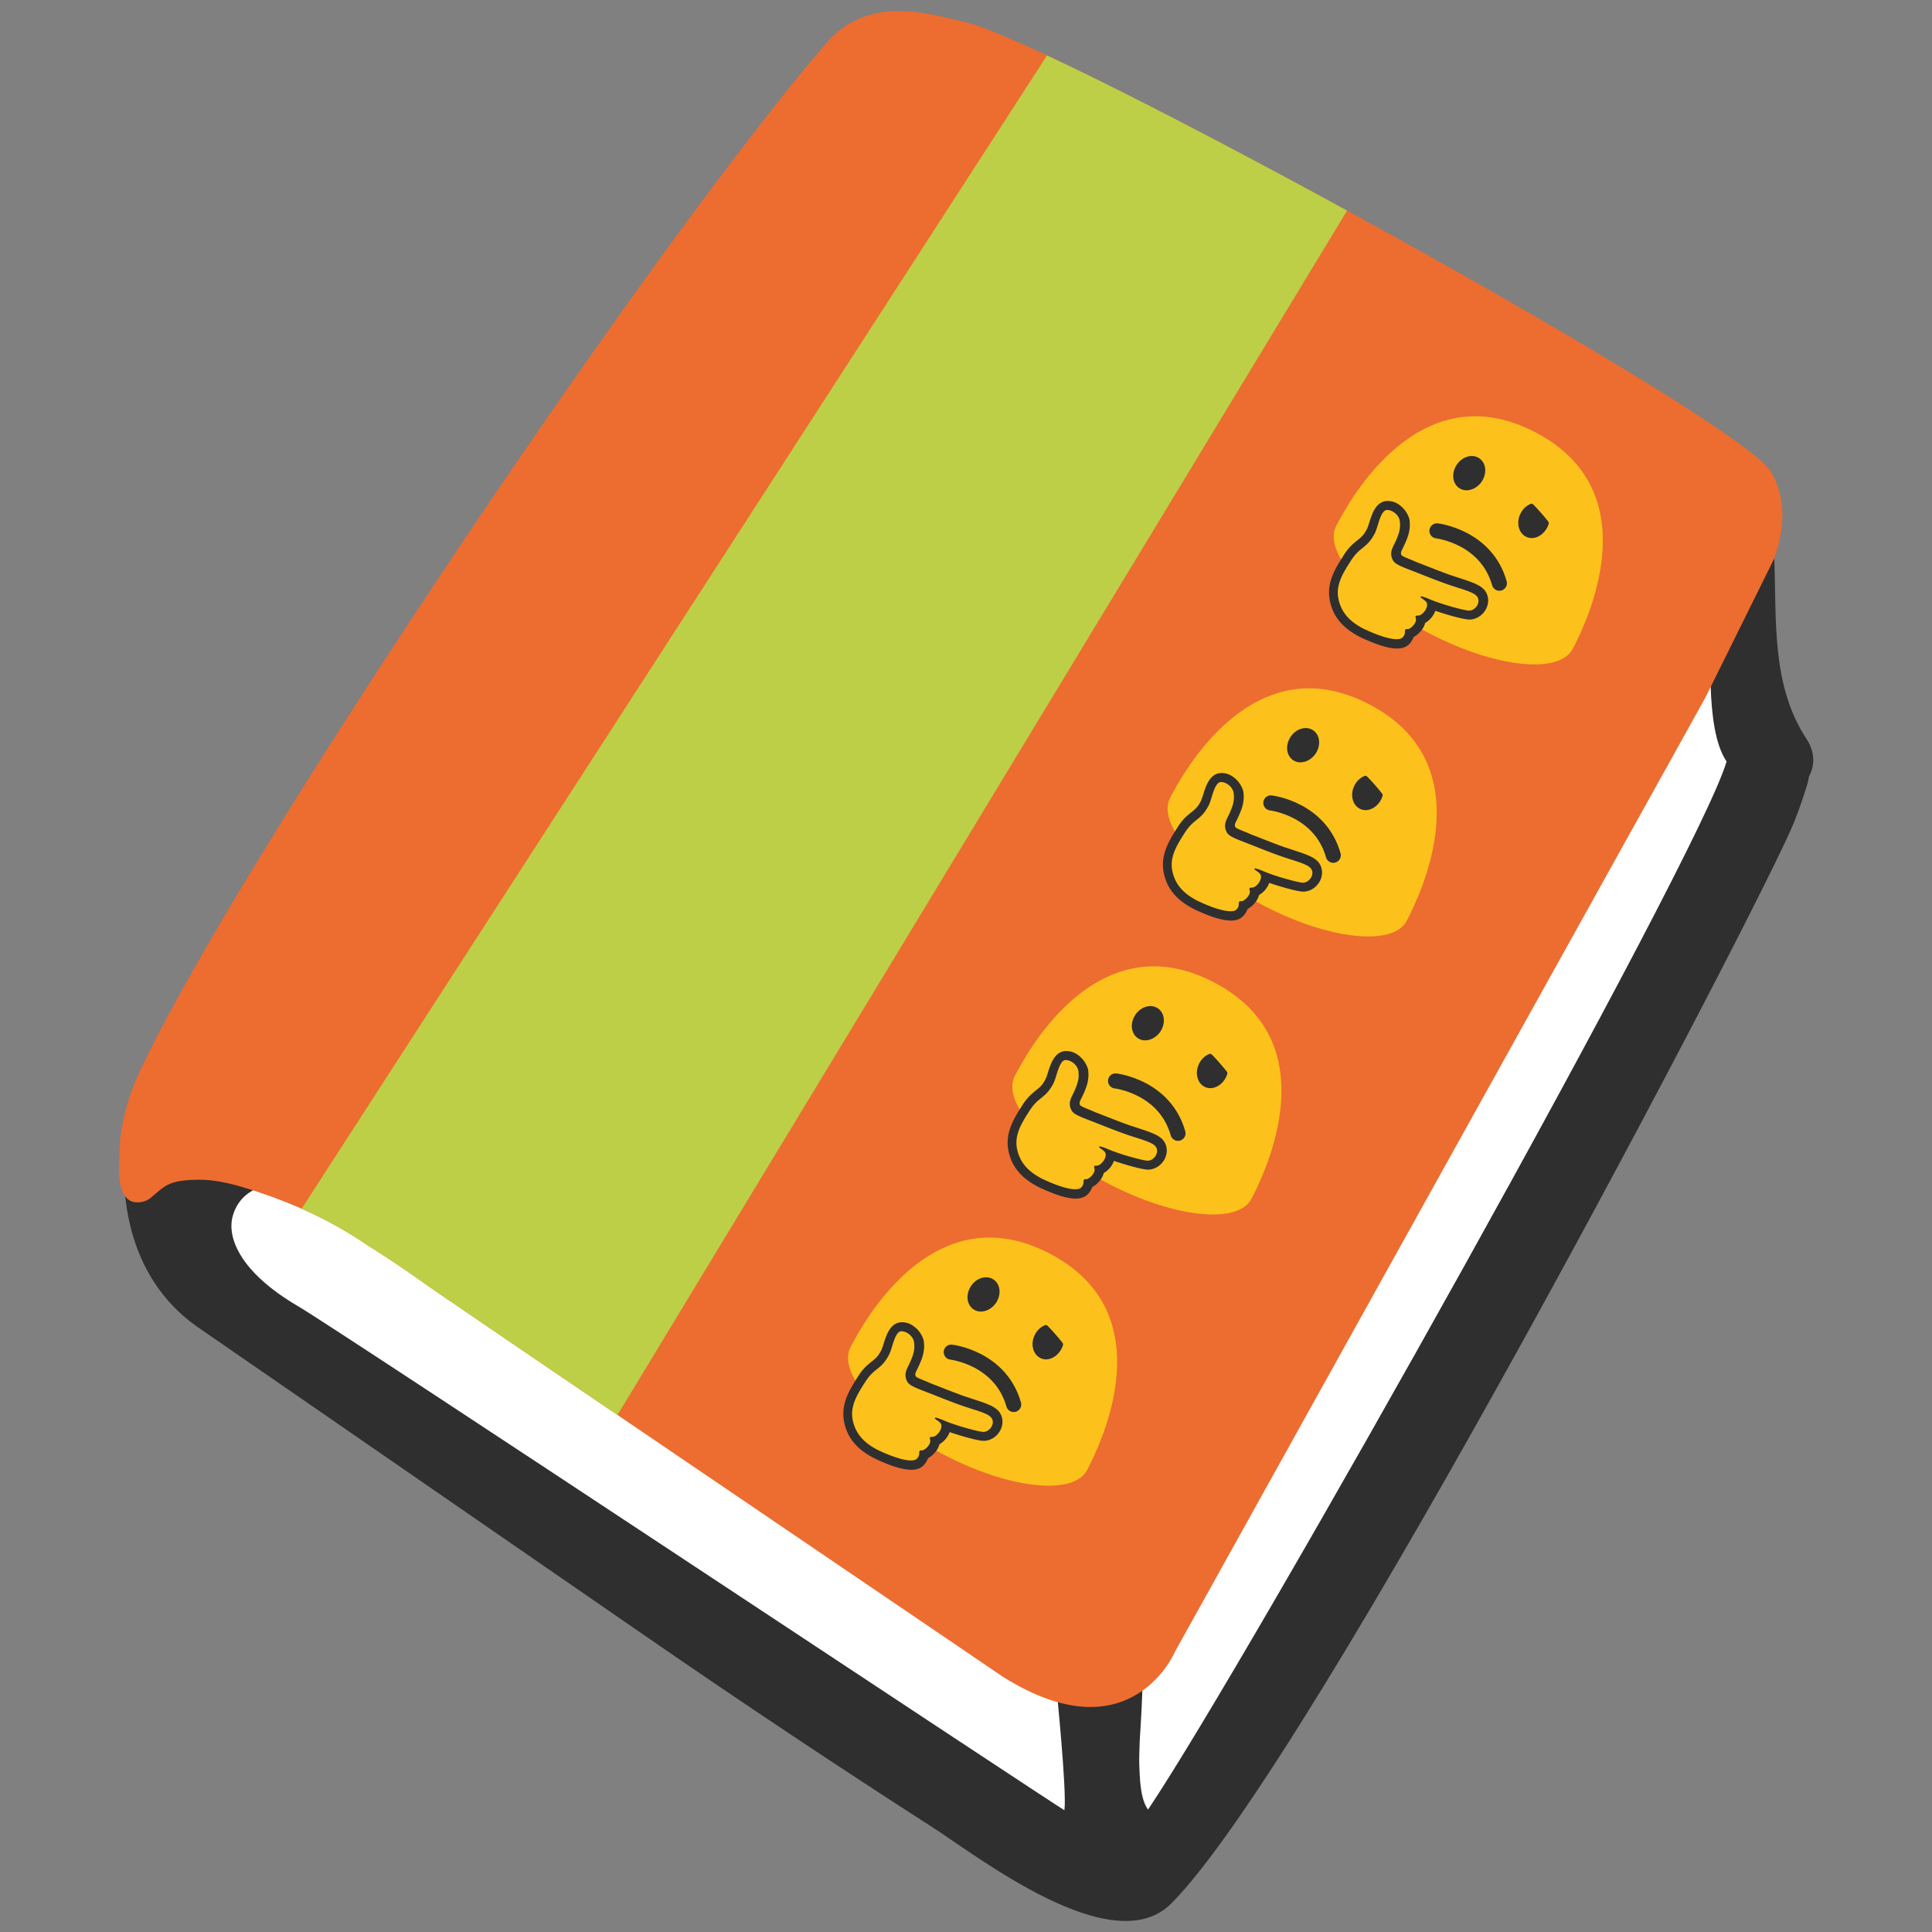 <?xml version="1.0" encoding="UTF-8" standalone="no"?>
<svg
   width="128"
   height="128"
   style="enable-background:new 0 0 128 128;"
   version="1.1"
   id="svg24770"
   sodipodi:docname="emoji_u1f4d4.svg"
   inkscape:version="1.2.2 (732a01da63, 2022-12-09)"
   xmlns:inkscape="http://www.inkscape.org/namespaces/inkscape"
   xmlns:sodipodi="http://sodipodi.sourceforge.net/DTD/sodipodi-0.dtd"
   xmlns:xlink="http://www.w3.org/1999/xlink"
   xmlns="http://www.w3.org/2000/svg"
   xmlns:svg="http://www.w3.org/2000/svg">
  <rect width="100%" height="100%" fill="#808080" stroke="none"/>
  <defs
     id="defs24774" />
  <sodipodi:namedview
     id="namedview24772"
     pagecolor="#ffffff"
     bordercolor="#000000"
     borderopacity="0.25"
     inkscape:showpageshadow="2"
     inkscape:pageopacity="0.0"
     inkscape:pagecheckerboard="0"
     inkscape:deskcolor="#d1d1d1"
     showgrid="false"
     inkscape:zoom="2.9996795"
     inkscape:cx="60.839832"
     inkscape:cy="68.007264"
     inkscape:window-width="1366"
     inkscape:window-height="697"
     inkscape:window-x="-8"
     inkscape:window-y="-8"
     inkscape:window-maximized="1"
     inkscape:current-layer="svg24770" />
  <g
     id="g24768">
    <g
       id="g24744">
      <polygon
         points="113.31,39.94 73.16,111.29 23.17,78.39 15.05,77.11 12.49,81.38 16.33,87.79 72.3,122.82 77.42,122.39 118.39,51.77 "
         style="fill:#FFFFFF;"
         id="polygon24742" />
      <path
         d="M118.25,49.33c-2.29-3.48-1.93-7.63-2.08-11.66c0.64-1.9,0.8-3.82-0.22-5.58 c-2.07-3.53-46.36-27.8-52.03-29.03c-2-0.43-6.13-1.91-8.93,1.34C42.09,19.36,10.56,66.96,9.43,74.1c-0.63,4,0.31,9.86,4.86,13.14 c0.21,0.15,19.15,13.22,29.1,20.08c6.05,4.17,12.19,8.27,18.38,12.24c3.02,1.93,11.68,8.73,15.45,4.95 c9.15-9.14,38.26-64.93,40.2-69.78c0.34-0.85,0.63-1.7,0.88-2.54c0.04-0.14,0.06-0.28,0.08-0.41 C118.78,51.08,118.83,50.21,118.25,49.33z"
         style="fill:#FFFFFF;"
         id="path24736" />
      <path
         d="M72.23,106.95c-0.28,0.09-0.57,0.14-0.9,0.16c-1.03,0.05-2.06-1.13-2.89-1.71 c-2.01-1.43-3.94-2.98-5.98-4.38c-11.4-7.88-36.64-23.72-37.56-24.26c-1.97-1.17-3.99-2.35-6.17-2.64 c-0.91-0.12-2.98,0.12-3.13-1.21c-0.13-1.31,1.4-3.03,1.95-4.14c1.05-2.07,2.19-4.08,3.37-6.08c3.7-6.24,7.73-12.29,11.81-18.3 c4.23-6.24,8.56-12.41,12.88-18.58c2.98-4.24,6.03-8.45,8.86-12.79c3.15-5.61,7.47-5.91,9.5-5.36c8.41,2.3,43.04,24.54,44.8,25.35 c1.3,0.6,2.5,1.53,2.04,3.12c-0.79,2.73-27.74,54.11-30.5,59.13c-1.38,2.51-2.82,4.98-4.32,7.41 C74.99,104.28,74.09,106.36,72.23,106.95z"
         style="fill:#ED6C30;"
         id="path24738" />
      <path
         d="M119.68,48.95c-2.34-3.58-1.97-7.84-2.13-11.97c0.66-1.95,0.24-3.45-0.82-5.26 C114.61,28.1,70.11,3.4,64.29,2.14C62.24,1.7,58,0.19,55.13,3.51C41.89,18.86,9.6,67.35,8.44,74.67 c-0.65,4.1-0.14,9.81,4.55,13.18c0.22,0.15,19.66,13.57,29.87,20.61c6.22,4.29,12.52,8.49,18.87,12.57 c3.09,1.98,11.98,8.96,15.86,5.09c9.39-9.38,39.28-66.65,41.26-71.62c0.35-0.87,0.65-1.75,0.91-2.61 c0.04-0.15,0.06-0.28,0.08-0.42C120.23,50.74,120.28,49.85,119.68,48.95z M19.78,86.56c-3.99-2.33-4.76-4.67-4.35-6.03 c0.69-2.38,3.7-2.51,5.73-1.58c3.16,1.45,6.84,4.22,7.72,4.82c5.82,3.97,41.11,28.05,41.11,28.05s0.7,6.86,0.53,8.11 C70.12,119.75,22.35,88.06,19.78,86.56z M76.06,119.89c-0.54-0.74-0.54-2.16-0.58-2.95c-0.02-0.53,0.02-1.06,0.03-1.59 c0.01-0.43,0.45-5.99-0.06-5.43c0.03-0.04,34.57-62.06,37.78-68.71c0.26,1.43-0.36,7,1.16,9.24 C112.56,56.82,82.63,110.12,76.06,119.89z"
         style="fill:#2F2F2F;"
         id="path24740" />
    </g>
    <g
       id="g24766">
      <defs
         id="defs24747">
        <path
           id="SVGID_1_"
           d="M8.03,78.69c0.1,0.35,0.27,0.65,0.54,0.83c0.41,0.26,1.06,0.14,1.42-0.16c0.4-0.33,0.77-0.73,1.27-0.93 c0.56-0.23,1.26-0.26,1.85-0.27c1.33-0.02,2.67,0.38,3.92,0.79c2.64,0.88,5,1.97,7.3,3.54c2.1,1.3,3.96,2.67,4.55,3.07 c1.06,0.72,3.11,2.12,5.75,3.92l31.8,21.6c8.48,5.35,11.42-1.66,11.42-1.66l35.13-63.19l4.58-9.25c0.66-1.95,0.82-3.92-0.23-5.72 c-2.12-3.62-47.59-28.54-53.4-29.8c-2.05-0.44-6.29-1.95-9.16,1.37c-1.46,1.69-2.86,3.43-4.23,5.2c-1.7,2.18-3.37,4.39-5.01,6.62 c-1.87,2.54-3.71,5.09-5.52,7.66c-1.95,2.76-3.88,5.53-5.78,8.31c-1.95,2.85-3.87,5.71-5.78,8.59c-1.87,2.81-3.71,5.64-5.53,8.48 c-1.7,2.65-3.38,5.31-5.02,7.99c-1.45,2.35-2.88,4.72-4.26,7.12c-1.11,1.93-2.2,3.88-3.23,5.85c-0.42,0.82-0.83,1.63-1.21,2.47 c-0.82,1.79-1.32,3.73-1.29,5.72C7.87,77.31,7.85,78.07,8.03,78.69z" />
      </defs>
      <use
         style="overflow:visible;fill:#ED6C30;"
         xlink:href="#SVGID_1_"
         id="use24749" />
      <clipPath
         id="SVGID_2_">
        <use
           style="overflow:visible;"
           xlink:href="#SVGID_1_"
           id="use24751" />
      </clipPath>
      <g
         style="clip-path:url(#SVGID_2_);"
         clip-path="url(#SVGID_2_)"
         id="g24764">
        <g
           id="g24762">
          <defs
             id="defs24755">
            <polygon
               id="SVGID_3_"
               points="70.37,2.12 19.3,81.14 39.49,96.09 90.57,11.77 " />
          </defs>
          <use
             style="overflow:visible;fill:#BDCF46;"
             xlink:href="#SVGID_3_"
             id="use24757" />
          <clipPath
             id="SVGID_4_">
            <use
               style="overflow:visible;"
               xlink:href="#SVGID_3_"
               id="use24759" />
          </clipPath>
        </g>
      </g>
    </g>
  </g>
  <g
     stroke-width="1.415"
     id="g20065"
     transform="rotate(47.324,87.979,110.307)">
    <path
       class="st0"
       d="m 37.233,44.852 c -8.12,2.937 -5.016,12.097 -4.363,13.901 0.652,1.805 4.904,1.918 9.486,0.26 4.582,-1.657 7.777,-4.465 7.124,-6.269 -0.652,-1.804 -4.128,-10.83 -12.247,-7.892 z"
       fill="#fcbf07"
       id="path20055"
       style="fill:#fcc21b" />
    <path
       d="m 37.635,54.066 c 0,0 2.48,-2.144 5.354,-0.69"
       class="st1"
       fill="none"
       stroke="#2f2f2f"
       stroke-linecap="round"
       stroke-linejoin="round"
       stroke-miterlimit="10"
       stroke-width="1"
       id="path20057" />
    <path
       class="st2"
       d="m 36.533,51.064 c -0.541,0.115 -1.082,-0.305 -1.233,-0.946 -0.151,-0.642 0.175,-1.262 0.716,-1.377 0.542,-0.115 1.082,0.305 1.233,0.946 0.137,0.647 -0.175,1.262 -0.716,1.377 z m 5.879,-2.548 a 1.183,1.183 0 0 0 -0.111,-0.219 c -0.03,-0.038 -0.074,-0.07 -0.122,-0.069 -0.319,-0.03 -1.09,-0.059 -1.518,-0.034 -0.063,0.007 -0.115,0.042 -0.128,0.095 -0.109,0.282 -0.114,0.624 0.02,0.949 0.236,0.61 0.861,0.95 1.372,0.75 0.501,-0.181 0.73,-0.847 0.487,-1.472 z"
       fill="#2f2f2f"
       id="path20059" />
    <path
       class="st3"
       d="m 39.213,62.32 c -1.074,0.39 -1.913,0.353 -2.739,-0.093 -1.016,-0.572 -1.294,-1.654 -1.545,-2.615 -0.143,-0.531 -0.11,-0.884 -0.093,-1.197 a 2.465,2.465 0 0 0 -0.13,-1.12 4.192,4.192 0 0 0 -0.233,-0.466 c -0.272,-0.484 -0.6,-1.03 -0.325,-1.437 0.092,-0.146 0.248,-0.252 0.449,-0.324 0.358,-0.13 0.792,-0.092 1.077,0.112 0.451,0.307 0.696,0.671 1.012,1.545 0.13,0.358 0.277,0.45 0.476,0.508 0.053,0.013 0.12,0.021 0.321,-0.051 0.186,-0.068 0.405,-0.18 0.738,-0.332 0.11,-0.056 0.219,-0.112 0.348,-0.158 0.347,-0.158 1.38,-0.662 2.031,-1.01 l 0.499,-0.278 c 0.39,-0.222 0.779,-0.444 1.094,-0.558 0.157,-0.057 0.291,-0.089 0.407,-0.082 0.323,-0.004 0.602,0.187 0.735,0.51 a 0.97,0.97 0 0 1 -0.156,1.045 c -0.244,0.267 -1.44,0.99 -2.167,1.351 0.024,0.024 0.044,0.033 0.054,0.061 0.204,0.25 0.301,0.653 0.237,0.967 -0.008,0.068 -0.035,0.127 -0.054,0.166 0.242,0.22 0.276,0.628 0.254,0.88 -0.008,0.067 -0.02,0.169 -0.08,0.271 a 0.77,0.77 0 0 1 0.185,0.468 c 0.062,0.528 -0.642,1.09 -2.043,1.694 -0.123,0.061 -0.238,0.102 -0.352,0.144 z"
       fill="#fac139"
       id="path20061"
       style="fill:#fcc21b" />
    <path
       class="st2"
       d="m 34.686,55.36 c 0.258,-0.094 0.586,-0.083 0.807,0.08 0.392,0.28 0.597,0.578 0.912,1.403 0.16,0.444 0.382,0.607 0.687,0.69 0.14,0.03 0.294,0.008 0.495,-0.065 0.257,-0.093 0.6,-0.266 1.095,-0.51 0.385,-0.187 1.408,-0.671 2.045,-1.015 0.504,-0.263 1.134,-0.67 1.564,-0.825 a 0.855,0.855 0 0 1 0.302,-0.06 c 0.487,0.002 0.678,0.71 0.359,1.036 -0.226,0.227 -1.52,1.036 -2.244,1.362 -0.515,0.235 -0.614,0.32 -0.603,0.348 0.002,0.096 0.25,-0.026 0.476,-0.027 0.303,-0.012 0.49,0.503 0.416,0.838 -0.047,0.227 -0.197,0.217 -0.155,0.331 0.015,0.043 0.108,0.074 0.152,0.107 0.152,0.107 0.218,0.423 0.185,0.646 -0.017,0.087 -0.02,0.169 -0.095,0.228 -0.076,0.06 -0.07,0.123 -0.01,0.198 0.094,0.08 0.187,0.16 0.208,0.395 0.033,0.36 -0.715,0.89 -1.863,1.386 -0.115,0.042 -0.224,0.097 -0.324,0.134 -0.974,0.352 -1.74,0.338 -2.488,-0.072 -0.87,-0.479 -1.128,-1.373 -1.396,-2.426 -0.262,-1.039 0.137,-1.28 -0.247,-2.34 -0.16,-0.444 -0.846,-1.264 -0.605,-1.627 a 0.826,0.826 0 0 1 0.327,-0.215 m -0.207,-0.573 a 1.242,1.242 0 0 0 -0.6,0.444 c -0.367,0.553 0.007,1.228 0.309,1.75 0.086,0.147 0.182,0.323 0.213,0.409 0.16,0.444 0.147,0.675 0.116,0.994 -0.016,0.314 -0.049,0.714 0.11,1.288 0.272,1.02 0.556,2.163 1.695,2.804 0.894,0.502 1.844,0.531 2.99,0.117 0.114,-0.042 0.243,-0.088 0.366,-0.15 2.092,-0.886 2.268,-1.564 2.223,-2.002 a 1.476,1.476 0 0 0 -0.142,-0.482 c 0.017,-0.088 0.039,-0.16 0.038,-0.209 0.028,-0.236 0.002,-0.664 -0.208,-0.977 0.01,-0.02 0.004,-0.034 0.013,-0.053 a 1.533,1.533 0 0 0 -0.145,-0.984 c 0.717,-0.39 1.685,-0.982 1.943,-1.254 0.328,-0.345 0.42,-0.897 0.215,-1.373 -0.189,-0.434 -0.576,-0.698 -1.014,-0.702 a 1.586,1.586 0 0 0 -0.499,0.1 c -0.344,0.124 -0.747,0.35 -1.151,0.578 -0.176,0.096 -0.352,0.192 -0.499,0.278 -0.65,0.348 -1.674,0.832 -2.017,1.004 -0.123,0.061 -0.233,0.117 -0.347,0.159 -0.305,0.142 -0.538,0.259 -0.71,0.321 -0.1,0.036 -0.134,0.032 -0.148,0.038 -0.093,-0.032 -0.165,-0.054 -0.259,-0.312 -0.314,-0.825 -0.562,-1.286 -1.126,-1.681 a 1.746,1.746 0 0 0 -1.366,-0.105 z"
       fill="#2f2f2f"
       id="path20063" />
  </g>
  <g
     stroke-width="1.415"
     id="g25686"
     transform="rotate(47.324,61.909,106.761)">
    <path
       class="st0"
       d="m 37.233,44.852 c -8.12,2.937 -5.016,12.097 -4.363,13.901 0.652,1.805 4.904,1.918 9.486,0.26 4.582,-1.657 7.777,-4.465 7.124,-6.269 -0.652,-1.804 -4.128,-10.83 -12.247,-7.892 z"
       fill="#fcbf07"
       id="path25676"
       style="fill:#fcc21b" />
    <path
       d="m 37.635,54.066 c 0,0 2.48,-2.144 5.354,-0.69"
       class="st1"
       fill="none"
       stroke="#2f2f2f"
       stroke-linecap="round"
       stroke-linejoin="round"
       stroke-miterlimit="10"
       stroke-width="1"
       id="path25678" />
    <path
       class="st2"
       d="m 36.533,51.064 c -0.541,0.115 -1.082,-0.305 -1.233,-0.946 -0.151,-0.642 0.175,-1.262 0.716,-1.377 0.542,-0.115 1.082,0.305 1.233,0.946 0.137,0.647 -0.175,1.262 -0.716,1.377 z m 5.879,-2.548 a 1.183,1.183 0 0 0 -0.111,-0.219 c -0.03,-0.038 -0.074,-0.07 -0.122,-0.069 -0.319,-0.03 -1.09,-0.059 -1.518,-0.034 -0.063,0.007 -0.115,0.042 -0.128,0.095 -0.109,0.282 -0.114,0.624 0.02,0.949 0.236,0.61 0.861,0.95 1.372,0.75 0.501,-0.181 0.73,-0.847 0.487,-1.472 z"
       fill="#2f2f2f"
       id="path25680" />
    <path
       class="st3"
       d="m 39.213,62.32 c -1.074,0.39 -1.913,0.353 -2.739,-0.093 -1.016,-0.572 -1.294,-1.654 -1.545,-2.615 -0.143,-0.531 -0.11,-0.884 -0.093,-1.197 a 2.465,2.465 0 0 0 -0.13,-1.12 4.192,4.192 0 0 0 -0.233,-0.466 c -0.272,-0.484 -0.6,-1.03 -0.325,-1.437 0.092,-0.146 0.248,-0.252 0.449,-0.324 0.358,-0.13 0.792,-0.092 1.077,0.112 0.451,0.307 0.696,0.671 1.012,1.545 0.13,0.358 0.277,0.45 0.476,0.508 0.053,0.013 0.12,0.021 0.321,-0.051 0.186,-0.068 0.405,-0.18 0.738,-0.332 0.11,-0.056 0.219,-0.112 0.348,-0.158 0.347,-0.158 1.38,-0.662 2.031,-1.01 l 0.499,-0.278 c 0.39,-0.222 0.779,-0.444 1.094,-0.558 0.157,-0.057 0.291,-0.089 0.407,-0.082 0.323,-0.004 0.602,0.187 0.735,0.51 a 0.97,0.97 0 0 1 -0.156,1.045 c -0.244,0.267 -1.44,0.99 -2.167,1.351 0.024,0.024 0.044,0.033 0.054,0.061 0.204,0.25 0.301,0.653 0.237,0.967 -0.008,0.068 -0.035,0.127 -0.054,0.166 0.242,0.22 0.276,0.628 0.254,0.88 -0.008,0.067 -0.02,0.169 -0.08,0.271 a 0.77,0.77 0 0 1 0.185,0.468 c 0.062,0.528 -0.642,1.09 -2.043,1.694 -0.123,0.061 -0.238,0.102 -0.352,0.144 z"
       fill="#fac139"
       id="path25682"
       style="fill:#fcc21b" />
    <path
       class="st2"
       d="m 34.686,55.36 c 0.258,-0.094 0.586,-0.083 0.807,0.08 0.392,0.28 0.597,0.578 0.912,1.403 0.16,0.444 0.382,0.607 0.687,0.69 0.14,0.03 0.294,0.008 0.495,-0.065 0.257,-0.093 0.6,-0.266 1.095,-0.51 0.385,-0.187 1.408,-0.671 2.045,-1.015 0.504,-0.263 1.134,-0.67 1.564,-0.825 a 0.855,0.855 0 0 1 0.302,-0.06 c 0.487,0.002 0.678,0.71 0.359,1.036 -0.226,0.227 -1.52,1.036 -2.244,1.362 -0.515,0.235 -0.614,0.32 -0.603,0.348 0.002,0.096 0.25,-0.026 0.476,-0.027 0.303,-0.012 0.49,0.503 0.416,0.838 -0.047,0.227 -0.197,0.217 -0.155,0.331 0.015,0.043 0.108,0.074 0.152,0.107 0.152,0.107 0.218,0.423 0.185,0.646 -0.017,0.087 -0.02,0.169 -0.095,0.228 -0.076,0.06 -0.07,0.123 -0.01,0.198 0.094,0.08 0.187,0.16 0.208,0.395 0.033,0.36 -0.715,0.89 -1.863,1.386 -0.115,0.042 -0.224,0.097 -0.324,0.134 -0.974,0.352 -1.74,0.338 -2.488,-0.072 -0.87,-0.479 -1.128,-1.373 -1.396,-2.426 -0.262,-1.039 0.137,-1.28 -0.247,-2.34 -0.16,-0.444 -0.846,-1.264 -0.605,-1.627 a 0.826,0.826 0 0 1 0.327,-0.215 m -0.207,-0.573 a 1.242,1.242 0 0 0 -0.6,0.444 c -0.367,0.553 0.007,1.228 0.309,1.75 0.086,0.147 0.182,0.323 0.213,0.409 0.16,0.444 0.147,0.675 0.116,0.994 -0.016,0.314 -0.049,0.714 0.11,1.288 0.272,1.02 0.556,2.163 1.695,2.804 0.894,0.502 1.844,0.531 2.99,0.117 0.114,-0.042 0.243,-0.088 0.366,-0.15 2.092,-0.886 2.268,-1.564 2.223,-2.002 a 1.476,1.476 0 0 0 -0.142,-0.482 c 0.017,-0.088 0.039,-0.16 0.038,-0.209 0.028,-0.236 0.002,-0.664 -0.208,-0.977 0.01,-0.02 0.004,-0.034 0.013,-0.053 a 1.533,1.533 0 0 0 -0.145,-0.984 c 0.717,-0.39 1.685,-0.982 1.943,-1.254 0.328,-0.345 0.42,-0.897 0.215,-1.373 -0.189,-0.434 -0.576,-0.698 -1.014,-0.702 a 1.586,1.586 0 0 0 -0.499,0.1 c -0.344,0.124 -0.747,0.35 -1.151,0.578 -0.176,0.096 -0.352,0.192 -0.499,0.278 -0.65,0.348 -1.674,0.832 -2.017,1.004 -0.123,0.061 -0.233,0.117 -0.347,0.159 -0.305,0.142 -0.538,0.259 -0.71,0.321 -0.1,0.036 -0.134,0.032 -0.148,0.038 -0.093,-0.032 -0.165,-0.054 -0.259,-0.312 -0.314,-0.825 -0.562,-1.286 -1.126,-1.681 a 1.746,1.746 0 0 0 -1.366,-0.105 z"
       fill="#2f2f2f"
       id="path25684" />
  </g>
  <g
     stroke-width="1.415"
     id="g25698"
     transform="rotate(47.324,35.747,104.232)">
    <path
       class="st0"
       d="m 37.233,44.852 c -8.12,2.937 -5.016,12.097 -4.363,13.901 0.652,1.805 4.904,1.918 9.486,0.26 4.582,-1.657 7.777,-4.465 7.124,-6.269 -0.652,-1.804 -4.128,-10.83 -12.247,-7.892 z"
       fill="#fcbf07"
       id="path25688"
       style="fill:#fcc21b" />
    <path
       d="m 37.635,54.066 c 0,0 2.48,-2.144 5.354,-0.69"
       class="st1"
       fill="none"
       stroke="#2f2f2f"
       stroke-linecap="round"
       stroke-linejoin="round"
       stroke-miterlimit="10"
       stroke-width="1"
       id="path25690" />
    <path
       class="st2"
       d="m 36.533,51.064 c -0.541,0.115 -1.082,-0.305 -1.233,-0.946 -0.151,-0.642 0.175,-1.262 0.716,-1.377 0.542,-0.115 1.082,0.305 1.233,0.946 0.137,0.647 -0.175,1.262 -0.716,1.377 z m 5.879,-2.548 a 1.183,1.183 0 0 0 -0.111,-0.219 c -0.03,-0.038 -0.074,-0.07 -0.122,-0.069 -0.319,-0.03 -1.09,-0.059 -1.518,-0.034 -0.063,0.007 -0.115,0.042 -0.128,0.095 -0.109,0.282 -0.114,0.624 0.02,0.949 0.236,0.61 0.861,0.95 1.372,0.75 0.501,-0.181 0.73,-0.847 0.487,-1.472 z"
       fill="#2f2f2f"
       id="path25692" />
    <path
       class="st3"
       d="m 39.213,62.32 c -1.074,0.39 -1.913,0.353 -2.739,-0.093 -1.016,-0.572 -1.294,-1.654 -1.545,-2.615 -0.143,-0.531 -0.11,-0.884 -0.093,-1.197 a 2.465,2.465 0 0 0 -0.13,-1.12 4.192,4.192 0 0 0 -0.233,-0.466 c -0.272,-0.484 -0.6,-1.03 -0.325,-1.437 0.092,-0.146 0.248,-0.252 0.449,-0.324 0.358,-0.13 0.792,-0.092 1.077,0.112 0.451,0.307 0.696,0.671 1.012,1.545 0.13,0.358 0.277,0.45 0.476,0.508 0.053,0.013 0.12,0.021 0.321,-0.051 0.186,-0.068 0.405,-0.18 0.738,-0.332 0.11,-0.056 0.219,-0.112 0.348,-0.158 0.347,-0.158 1.38,-0.662 2.031,-1.01 l 0.499,-0.278 c 0.39,-0.222 0.779,-0.444 1.094,-0.558 0.157,-0.057 0.291,-0.089 0.407,-0.082 0.323,-0.004 0.602,0.187 0.735,0.51 a 0.97,0.97 0 0 1 -0.156,1.045 c -0.244,0.267 -1.44,0.99 -2.167,1.351 0.024,0.024 0.044,0.033 0.054,0.061 0.204,0.25 0.301,0.653 0.237,0.967 -0.008,0.068 -0.035,0.127 -0.054,0.166 0.242,0.22 0.276,0.628 0.254,0.88 -0.008,0.067 -0.02,0.169 -0.08,0.271 a 0.77,0.77 0 0 1 0.185,0.468 c 0.062,0.528 -0.642,1.09 -2.043,1.694 -0.123,0.061 -0.238,0.102 -0.352,0.144 z"
       fill="#fac139"
       id="path25694"
       style="fill:#fcc21b" />
    <path
       class="st2"
       d="m 34.686,55.36 c 0.258,-0.094 0.586,-0.083 0.807,0.08 0.392,0.28 0.597,0.578 0.912,1.403 0.16,0.444 0.382,0.607 0.687,0.69 0.14,0.03 0.294,0.008 0.495,-0.065 0.257,-0.093 0.6,-0.266 1.095,-0.51 0.385,-0.187 1.408,-0.671 2.045,-1.015 0.504,-0.263 1.134,-0.67 1.564,-0.825 a 0.855,0.855 0 0 1 0.302,-0.06 c 0.487,0.002 0.678,0.71 0.359,1.036 -0.226,0.227 -1.52,1.036 -2.244,1.362 -0.515,0.235 -0.614,0.32 -0.603,0.348 0.002,0.096 0.25,-0.026 0.476,-0.027 0.303,-0.012 0.49,0.503 0.416,0.838 -0.047,0.227 -0.197,0.217 -0.155,0.331 0.015,0.043 0.108,0.074 0.152,0.107 0.152,0.107 0.218,0.423 0.185,0.646 -0.017,0.087 -0.02,0.169 -0.095,0.228 -0.076,0.06 -0.07,0.123 -0.01,0.198 0.094,0.08 0.187,0.16 0.208,0.395 0.033,0.36 -0.715,0.89 -1.863,1.386 -0.115,0.042 -0.224,0.097 -0.324,0.134 -0.974,0.352 -1.74,0.338 -2.488,-0.072 -0.87,-0.479 -1.128,-1.373 -1.396,-2.426 -0.262,-1.039 0.137,-1.28 -0.247,-2.34 -0.16,-0.444 -0.846,-1.264 -0.605,-1.627 a 0.826,0.826 0 0 1 0.327,-0.215 m -0.207,-0.573 a 1.242,1.242 0 0 0 -0.6,0.444 c -0.367,0.553 0.007,1.228 0.309,1.75 0.086,0.147 0.182,0.323 0.213,0.409 0.16,0.444 0.147,0.675 0.116,0.994 -0.016,0.314 -0.049,0.714 0.11,1.288 0.272,1.02 0.556,2.163 1.695,2.804 0.894,0.502 1.844,0.531 2.99,0.117 0.114,-0.042 0.243,-0.088 0.366,-0.15 2.092,-0.886 2.268,-1.564 2.223,-2.002 a 1.476,1.476 0 0 0 -0.142,-0.482 c 0.017,-0.088 0.039,-0.16 0.038,-0.209 0.028,-0.236 0.002,-0.664 -0.208,-0.977 0.01,-0.02 0.004,-0.034 0.013,-0.053 a 1.533,1.533 0 0 0 -0.145,-0.984 c 0.717,-0.39 1.685,-0.982 1.943,-1.254 0.328,-0.345 0.42,-0.897 0.215,-1.373 -0.189,-0.434 -0.576,-0.698 -1.014,-0.702 a 1.586,1.586 0 0 0 -0.499,0.1 c -0.344,0.124 -0.747,0.35 -1.151,0.578 -0.176,0.096 -0.352,0.192 -0.499,0.278 -0.65,0.348 -1.674,0.832 -2.017,1.004 -0.123,0.061 -0.233,0.117 -0.347,0.159 -0.305,0.142 -0.538,0.259 -0.71,0.321 -0.1,0.036 -0.134,0.032 -0.148,0.038 -0.093,-0.032 -0.165,-0.054 -0.259,-0.312 -0.314,-0.825 -0.562,-1.286 -1.126,-1.681 a 1.746,1.746 0 0 0 -1.366,-0.105 z"
       fill="#2f2f2f"
       id="path25696" />
  </g>
  <g
     stroke-width="1.415"
     id="g25710"
     transform="rotate(47.324,9.801,100.794)">
    <path
       class="st0"
       d="m 37.233,44.852 c -8.12,2.937 -5.016,12.097 -4.363,13.901 0.652,1.805 4.904,1.918 9.486,0.26 4.582,-1.657 7.777,-4.465 7.124,-6.269 -0.652,-1.804 -4.128,-10.83 -12.247,-7.892 z"
       fill="#fcbf07"
       id="path25700"
       style="fill:#fcc21b" />
    <path
       d="m 37.635,54.066 c 0,0 2.48,-2.144 5.354,-0.69"
       class="st1"
       fill="none"
       stroke="#2f2f2f"
       stroke-linecap="round"
       stroke-linejoin="round"
       stroke-miterlimit="10"
       stroke-width="1"
       id="path25702" />
    <path
       class="st2"
       d="m 36.533,51.064 c -0.541,0.115 -1.082,-0.305 -1.233,-0.946 -0.151,-0.642 0.175,-1.262 0.716,-1.377 0.542,-0.115 1.082,0.305 1.233,0.946 0.137,0.647 -0.175,1.262 -0.716,1.377 z m 5.879,-2.548 a 1.183,1.183 0 0 0 -0.111,-0.219 c -0.03,-0.038 -0.074,-0.07 -0.122,-0.069 -0.319,-0.03 -1.09,-0.059 -1.518,-0.034 -0.063,0.007 -0.115,0.042 -0.128,0.095 -0.109,0.282 -0.114,0.624 0.02,0.949 0.236,0.61 0.861,0.95 1.372,0.75 0.501,-0.181 0.73,-0.847 0.487,-1.472 z"
       fill="#2f2f2f"
       id="path25704" />
    <path
       class="st3"
       d="m 39.213,62.32 c -1.074,0.39 -1.913,0.353 -2.739,-0.093 -1.016,-0.572 -1.294,-1.654 -1.545,-2.615 -0.143,-0.531 -0.11,-0.884 -0.093,-1.197 a 2.465,2.465 0 0 0 -0.13,-1.12 4.192,4.192 0 0 0 -0.233,-0.466 c -0.272,-0.484 -0.6,-1.03 -0.325,-1.437 0.092,-0.146 0.248,-0.252 0.449,-0.324 0.358,-0.13 0.792,-0.092 1.077,0.112 0.451,0.307 0.696,0.671 1.012,1.545 0.13,0.358 0.277,0.45 0.476,0.508 0.053,0.013 0.12,0.021 0.321,-0.051 0.186,-0.068 0.405,-0.18 0.738,-0.332 0.11,-0.056 0.219,-0.112 0.348,-0.158 0.347,-0.158 1.38,-0.662 2.031,-1.01 l 0.499,-0.278 c 0.39,-0.222 0.779,-0.444 1.094,-0.558 0.157,-0.057 0.291,-0.089 0.407,-0.082 0.323,-0.004 0.602,0.187 0.735,0.51 a 0.97,0.97 0 0 1 -0.156,1.045 c -0.244,0.267 -1.44,0.99 -2.167,1.351 0.024,0.024 0.044,0.033 0.054,0.061 0.204,0.25 0.301,0.653 0.237,0.967 -0.008,0.068 -0.035,0.127 -0.054,0.166 0.242,0.22 0.276,0.628 0.254,0.88 -0.008,0.067 -0.02,0.169 -0.08,0.271 a 0.77,0.77 0 0 1 0.185,0.468 c 0.062,0.528 -0.642,1.09 -2.043,1.694 -0.123,0.061 -0.238,0.102 -0.352,0.144 z"
       fill="#fac139"
       id="path25706"
       style="fill:#fcc21b" />
    <path
       class="st2"
       d="m 34.686,55.36 c 0.258,-0.094 0.586,-0.083 0.807,0.08 0.392,0.28 0.597,0.578 0.912,1.403 0.16,0.444 0.382,0.607 0.687,0.69 0.14,0.03 0.294,0.008 0.495,-0.065 0.257,-0.093 0.6,-0.266 1.095,-0.51 0.385,-0.187 1.408,-0.671 2.045,-1.015 0.504,-0.263 1.134,-0.67 1.564,-0.825 a 0.855,0.855 0 0 1 0.302,-0.06 c 0.487,0.002 0.678,0.71 0.359,1.036 -0.226,0.227 -1.52,1.036 -2.244,1.362 -0.515,0.235 -0.614,0.32 -0.603,0.348 0.002,0.096 0.25,-0.026 0.476,-0.027 0.303,-0.012 0.49,0.503 0.416,0.838 -0.047,0.227 -0.197,0.217 -0.155,0.331 0.015,0.043 0.108,0.074 0.152,0.107 0.152,0.107 0.218,0.423 0.185,0.646 -0.017,0.087 -0.02,0.169 -0.095,0.228 -0.076,0.06 -0.07,0.123 -0.01,0.198 0.094,0.08 0.187,0.16 0.208,0.395 0.033,0.36 -0.715,0.89 -1.863,1.386 -0.115,0.042 -0.224,0.097 -0.324,0.134 -0.974,0.352 -1.74,0.338 -2.488,-0.072 -0.87,-0.479 -1.128,-1.373 -1.396,-2.426 -0.262,-1.039 0.137,-1.28 -0.247,-2.34 -0.16,-0.444 -0.846,-1.264 -0.605,-1.627 a 0.826,0.826 0 0 1 0.327,-0.215 m -0.207,-0.573 a 1.242,1.242 0 0 0 -0.6,0.444 c -0.367,0.553 0.007,1.228 0.309,1.75 0.086,0.147 0.182,0.323 0.213,0.409 0.16,0.444 0.147,0.675 0.116,0.994 -0.016,0.314 -0.049,0.714 0.11,1.288 0.272,1.02 0.556,2.163 1.695,2.804 0.894,0.502 1.844,0.531 2.99,0.117 0.114,-0.042 0.243,-0.088 0.366,-0.15 2.092,-0.886 2.268,-1.564 2.223,-2.002 a 1.476,1.476 0 0 0 -0.142,-0.482 c 0.017,-0.088 0.039,-0.16 0.038,-0.209 0.028,-0.236 0.002,-0.664 -0.208,-0.977 0.01,-0.02 0.004,-0.034 0.013,-0.053 a 1.533,1.533 0 0 0 -0.145,-0.984 c 0.717,-0.39 1.685,-0.982 1.943,-1.254 0.328,-0.345 0.42,-0.897 0.215,-1.373 -0.189,-0.434 -0.576,-0.698 -1.014,-0.702 a 1.586,1.586 0 0 0 -0.499,0.1 c -0.344,0.124 -0.747,0.35 -1.151,0.578 -0.176,0.096 -0.352,0.192 -0.499,0.278 -0.65,0.348 -1.674,0.832 -2.017,1.004 -0.123,0.061 -0.233,0.117 -0.347,0.159 -0.305,0.142 -0.538,0.259 -0.71,0.321 -0.1,0.036 -0.134,0.032 -0.148,0.038 -0.093,-0.032 -0.165,-0.054 -0.259,-0.312 -0.314,-0.825 -0.562,-1.286 -1.126,-1.681 a 1.746,1.746 0 0 0 -1.366,-0.105 z"
       fill="#2f2f2f"
       id="path25708" />
  </g>
</svg>
